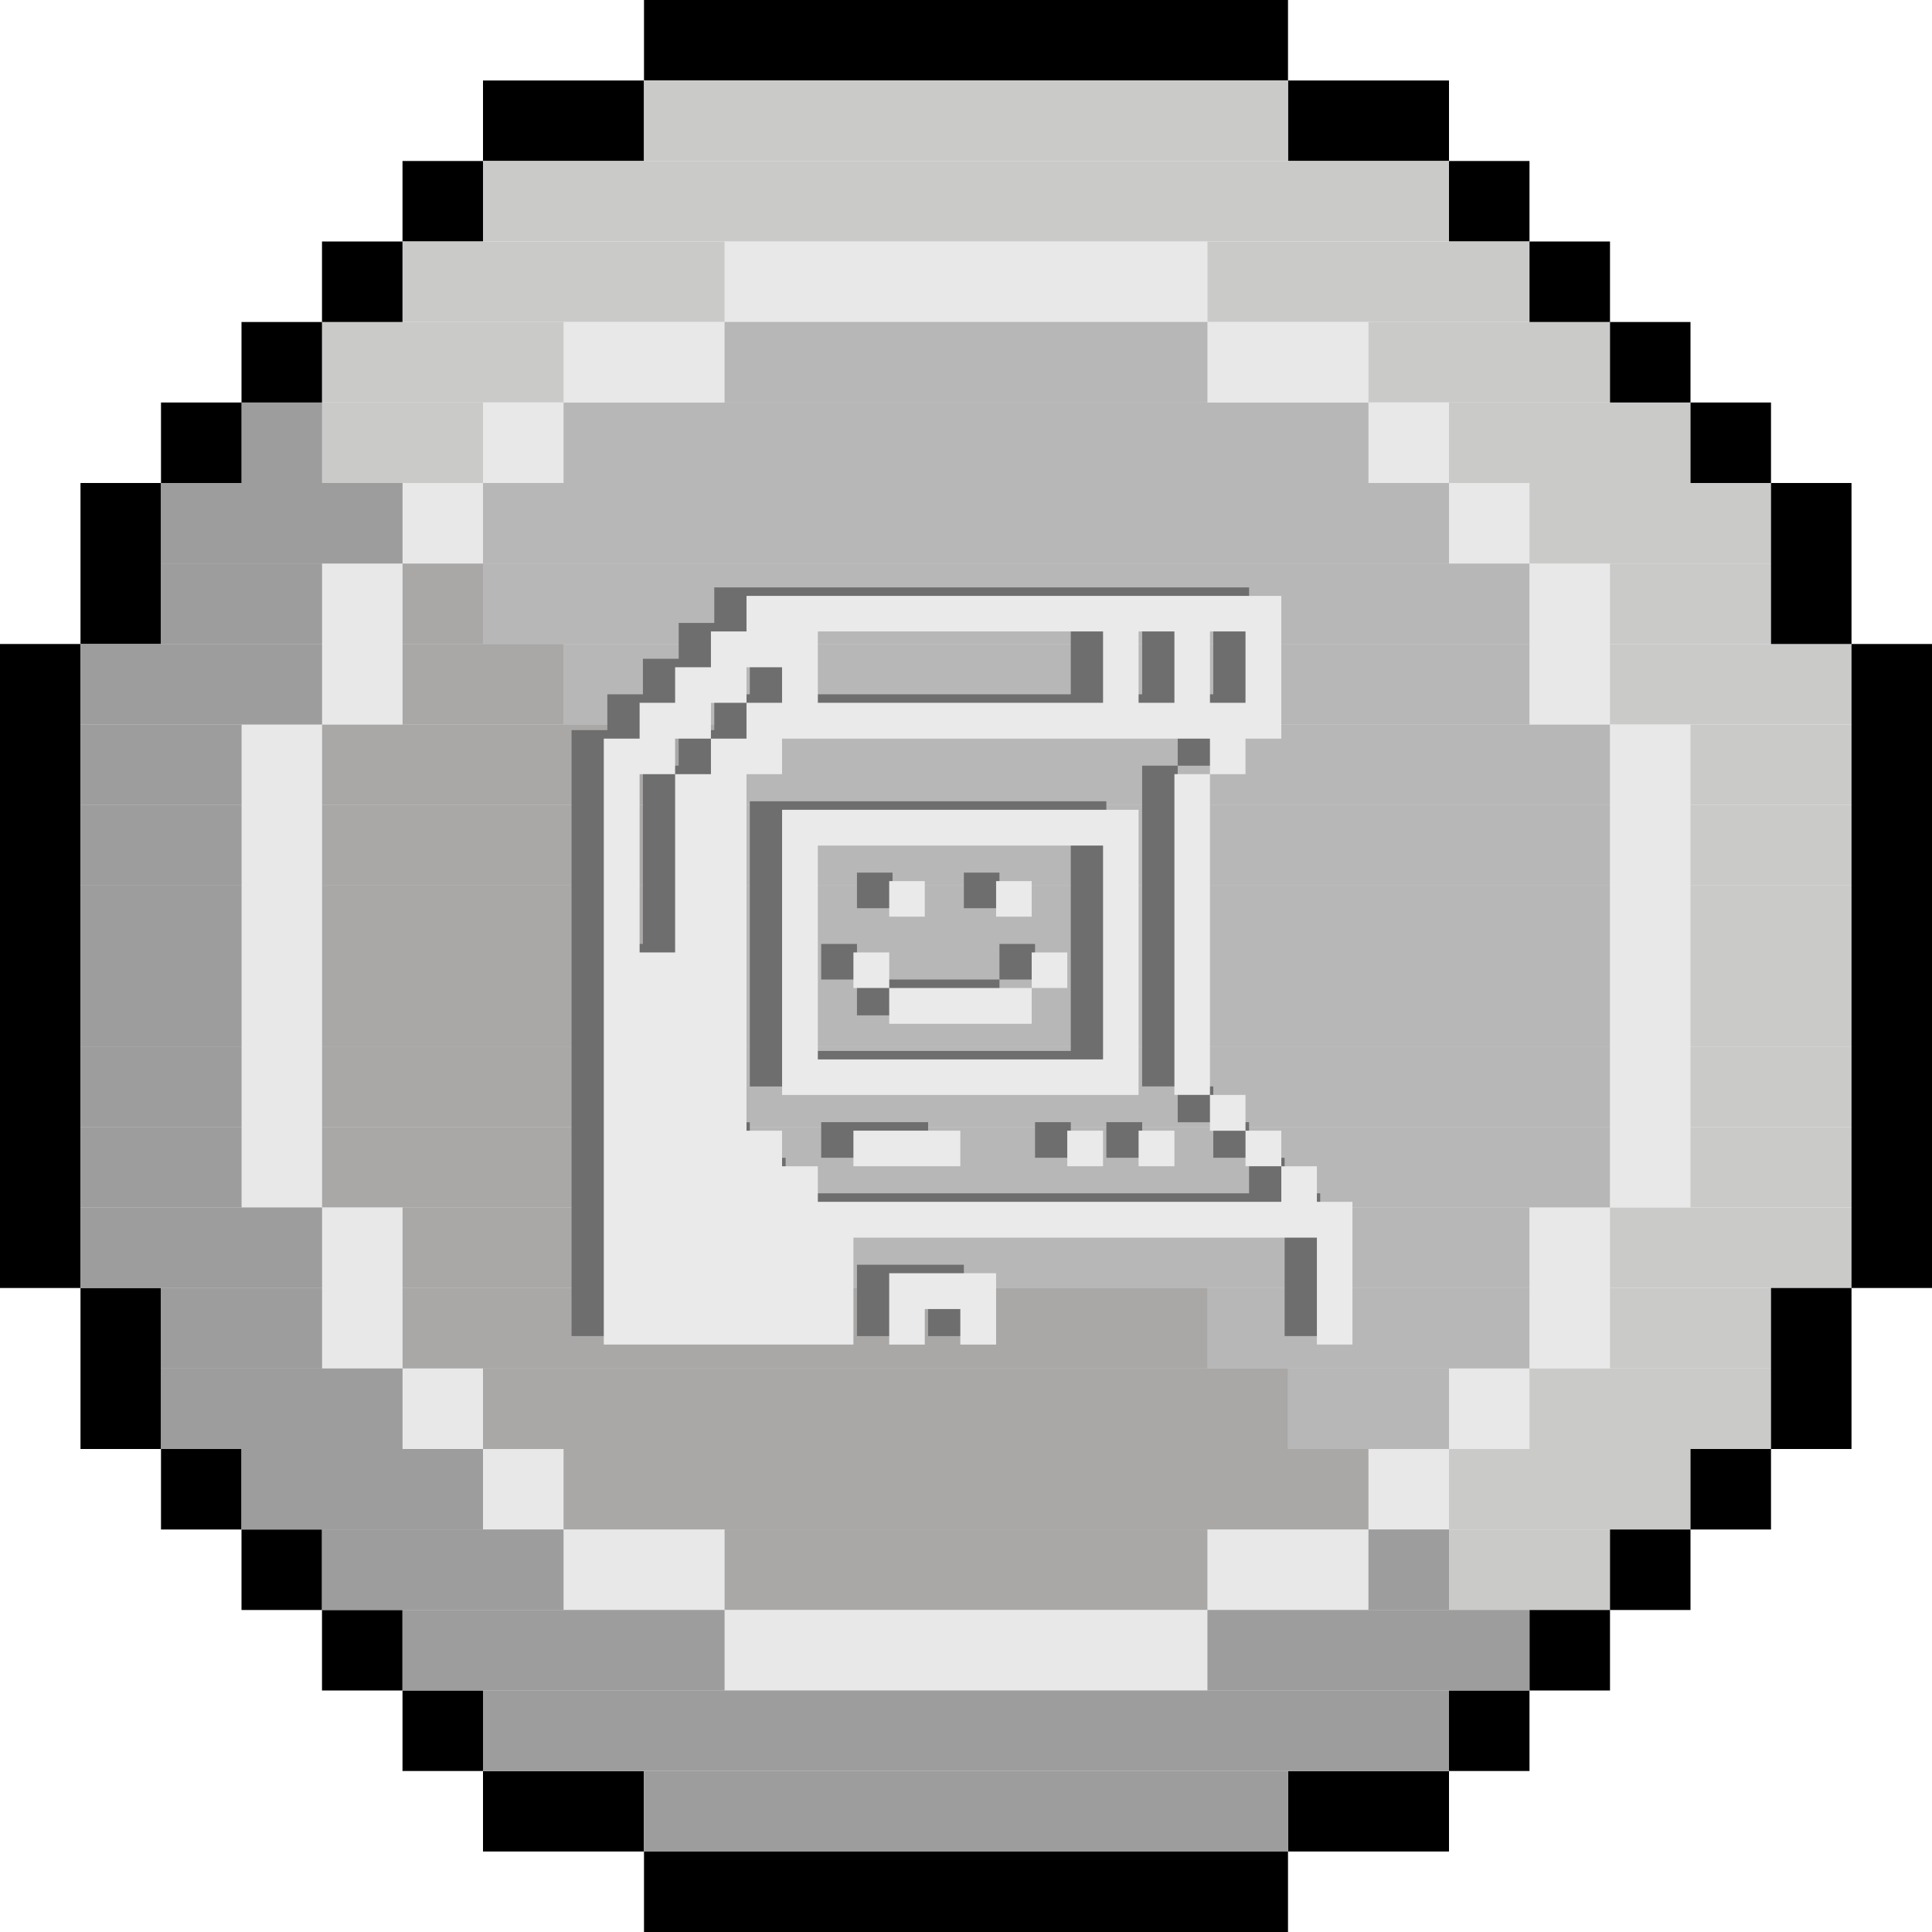<svg width="48" height="48" viewBox="0 0 48 48" fill="none" xmlns="http://www.w3.org/2000/svg">
<g clip-path="url(#clip0_12361_59889)">
<rect width="4" height="2" transform="matrix(-1 0 0 1 16 2)" fill="black"/>
<rect x="32" y="2" width="4" height="2" fill="black"/>
<rect x="16" y="46" width="4" height="2" transform="rotate(180 16 46)" fill="black"/>
<rect width="4" height="2" transform="matrix(1 0 0 -1 32 46)" fill="black"/>
<rect width="2" height="2" transform="matrix(-1 0 0 1 12 4)" fill="black"/>
<rect x="36" y="4" width="2" height="2" fill="black"/>
<rect width="16" height="2" transform="matrix(-1 0 0 1 32 0)" fill="black"/>
<rect width="16" height="2" transform="matrix(-1 0 0 1 32 2)" fill="#CACAC9"/>
<rect x="32" y="46" width="16" height="2" transform="rotate(180 32 46)" fill="#9D9D9D"/>
<rect width="24" height="2" transform="matrix(-1 0 0 1 36 4)" fill="#CACAC9"/>
<rect x="36" y="44" width="24" height="2" transform="rotate(180 36 44)" fill="#CACAC9"/>
<rect width="28" height="2" transform="matrix(-1 0 0 1 38 6)" fill="#CACAC9"/>
<rect x="38" y="42" width="28" height="2" transform="rotate(180 38 42)" fill="#CACAC9"/>
<rect width="32" height="2" transform="matrix(-1 0 0 1 40 8)" fill="#CACAC9"/>
<rect x="40" y="40" width="32" height="2" transform="rotate(180 40 40)" fill="#CACAC9"/>
<rect width="36" height="2" transform="matrix(-1 0 0 1 42 10)" fill="#CACAC9"/>
<rect width="2" height="2" transform="matrix(-1 0 0 1 8 10)" fill="#9D9D9D"/>
<rect x="42" y="38" width="36" height="2" transform="rotate(180 42 38)" fill="#CACAC9"/>
<rect width="40" height="2" transform="matrix(-1 0 0 1 44 12)" fill="#CACAC9"/>
<rect x="44" y="36" width="40" height="2" transform="rotate(180 44 36)" fill="#CACAC9"/>
<rect width="40" height="2" transform="matrix(-1 0 0 1 44 14)" fill="#CACAC9"/>
<rect x="44" y="34" width="40" height="2" transform="rotate(180 44 34)" fill="#CACAC9"/>
<rect x="46" y="32" width="44" height="2" transform="rotate(180 46 32)" fill="#CACAC9"/>
<rect x="46" y="30" width="44" height="2" transform="rotate(180 46 30)" fill="#CACAC9"/>
<rect x="46" y="28" width="44" height="2" transform="rotate(180 46 28)" fill="#CACAC9"/>
<rect x="46" y="26" width="44" height="2" transform="rotate(180 46 26)" fill="#CACAC9"/>
<rect x="46" y="24" width="44" height="2" transform="rotate(180 46 24)" fill="#CACAC9"/>
<rect x="46" y="22" width="44" height="2" transform="rotate(180 46 22)" fill="#CACAC9"/>
<rect x="46" y="20" width="44" height="2" transform="rotate(180 46 20)" fill="#CACAC9"/>
<rect x="46" y="18" width="44" height="2" transform="rotate(180 46 18)" fill="#CACAC9"/>
<rect width="16" height="2" transform="matrix(-1 0 0 1 32 46)" fill="black"/>
<rect x="12" y="44" width="2" height="2" transform="rotate(180 12 44)" fill="black"/>
<rect width="2" height="2" transform="matrix(1 0 0 -1 36 44)" fill="black"/>
<rect width="2" height="2" transform="matrix(-1 0 0 1 10 6)" fill="black"/>
<rect x="38" y="6" width="2" height="2" fill="black"/>
<rect x="10" y="42" width="2" height="2" transform="rotate(180 10 42)" fill="black"/>
<rect width="2" height="2" transform="matrix(1 0 0 -1 38 42)" fill="black"/>
<rect width="2" height="2" transform="matrix(-1 0 0 1 8 8)" fill="black"/>
<rect x="40" y="8" width="2" height="2" fill="black"/>
<rect x="8" y="40" width="2" height="2" transform="rotate(180 8 40)" fill="black"/>
<rect width="2" height="2" transform="matrix(1 0 0 -1 40 40)" fill="black"/>
<rect width="2" height="2" transform="matrix(-1 0 0 1 6 10)" fill="black"/>
<rect x="42" y="10" width="2" height="2" fill="black"/>
<rect x="6" y="38" width="2" height="2" transform="rotate(180 6 38)" fill="black"/>
<rect width="2" height="2" transform="matrix(1 0 0 -1 42 38)" fill="black"/>
<rect width="2" height="16" transform="matrix(-1 0 0 1 2 16)" fill="black"/>
<rect x="46" y="16" width="2" height="16" fill="black"/>
<rect width="2" height="4" transform="matrix(-1 0 0 1 4 12)" fill="black"/>
<rect x="44" y="12" width="2" height="4" fill="black"/>
<rect x="4" y="36" width="2" height="4" transform="rotate(180 4 36)" fill="black"/>
<rect width="2" height="4" transform="matrix(1 0 0 -1 44 36)" fill="black"/>
<rect width="12" height="2" transform="matrix(-1 0 0 1 30 6)" fill="#E8E8E8"/>
<rect width="12" height="2" transform="matrix(-1 0 0 1 30 8)" fill="#B7B7B7"/>
<rect width="20" height="2" transform="matrix(-1 0 0 1 34 10)" fill="#B7B7B7"/>
<rect width="24" height="2" transform="matrix(-1 0 0 1 36 12)" fill="#B7B7B7"/>
<rect width="26" height="2" transform="matrix(-1 0 0 1 38 14)" fill="#B7B7B7"/>
<rect width="24" height="2" transform="matrix(-1 0 0 1 38 16)" fill="#B7B7B7"/>
<rect width="22" height="2" transform="matrix(-1 0 0 1 40 18)" fill="#B7B7B7"/>
<rect width="22" height="2" transform="matrix(-1 0 0 1 40 20)" fill="#B7B7B7"/>
<rect width="22" height="2" transform="matrix(-1 0 0 1 40 22)" fill="#B7B7B7"/>
<rect width="22" height="2" transform="matrix(-1 0 0 1 40 24)" fill="#B7B7B7"/>
<rect width="22" height="2" transform="matrix(-1 0 0 1 40 26)" fill="#B7B7B7"/>
<rect width="22" height="2" transform="matrix(-1 0 0 1 40 28)" fill="#B7B7B7"/>
<rect width="20" height="2" transform="matrix(-1 0 0 1 38 30)" fill="#B7B7B7"/>
<rect width="8" height="2" transform="matrix(-1 0 0 1 38 32)" fill="#B7B7B7"/>
<rect width="4" height="2" transform="matrix(-1 0 0 1 36 34)" fill="#B7B7B7"/>
<rect x="10" y="14" width="2" height="2" fill="#AAA8A7"/>
<rect x="10" y="16" width="4" height="2" fill="#AAA8A7"/>
<rect x="8" y="18" width="10" height="2" fill="#AAA8A7"/>
<rect x="8" y="20" width="10" height="2" fill="#AAA8A7"/>
<rect x="8" y="22" width="10" height="2" fill="#AAA8A7"/>
<rect x="8" y="24" width="10" height="2" fill="#AAA8A7"/>
<rect x="8" y="26" width="10" height="2" fill="#AAA8A7"/>
<rect x="8" y="28" width="10" height="2" fill="#AAA8A7"/>
<rect x="10" y="30" width="8" height="2" fill="#AAA8A7"/>
<rect x="10" y="32" width="20" height="2" fill="#AAA8A7"/>
<rect x="12" y="34" width="20" height="2" fill="#AAA8A7"/>
<rect x="14" y="36" width="20" height="2" fill="#AAA8A7"/>
<rect x="18" y="38" width="12" height="2" fill="#AAA8A7"/>
<rect x="30" y="42" width="12" height="2" transform="rotate(180 30 42)" fill="#E8E8E8"/>
<rect width="4" height="2" transform="matrix(-1 0 0 1 18 8)" fill="#E8E8E8"/>
<rect x="18" y="40" width="4" height="2" transform="rotate(180 18 40)" fill="#E8E8E8"/>
<rect x="30" y="8" width="4" height="2" fill="#E8E8E8"/>
<rect width="4" height="2" transform="matrix(1 0 0 -1 30 40)" fill="#E8E8E8"/>
<rect width="2" height="2" transform="matrix(-1 0 0 1 14 10)" fill="#E8E8E8"/>
<rect x="14" y="38" width="2" height="2" transform="rotate(180 14 38)" fill="#E8E8E8"/>
<rect x="34" y="10" width="2" height="2" fill="#E8E8E8"/>
<rect width="2" height="2" transform="matrix(1 0 0 -1 34 38)" fill="#E8E8E8"/>
<rect width="2" height="2" transform="matrix(-1 0 0 1 12 12)" fill="#E8E8E8"/>
<rect x="12" y="36" width="2" height="2" transform="rotate(180 12 36)" fill="#E8E8E8"/>
<rect x="36" y="12" width="2" height="2" fill="#E8E8E8"/>
<rect width="2" height="2" transform="matrix(1 0 0 -1 36 36)" fill="#E8E8E8"/>
<rect width="2" height="4" transform="matrix(-1 0 0 1 10 14)" fill="#E8E8E8"/>
<rect x="10" y="34" width="2" height="4" transform="rotate(180 10 34)" fill="#E8E8E8"/>
<rect x="38" y="14" width="2" height="4" fill="#E8E8E8"/>
<rect width="2" height="4" transform="matrix(1 0 0 -1 38 34)" fill="#E8E8E8"/>
<rect width="2" height="12" transform="matrix(-1 0 0 1 8 18)" fill="#E8E8E8"/>
<rect width="2" height="12" transform="matrix(-1 0 0 1 42 18)" fill="#E8E8E8"/>
<path d="M21.291 33.195H22.175V32.312H23.059V33.195H23.947V31.422H21.291V33.195ZM17.746 15.477H16.862V16.367H15.973V17.25H15.089V18.14H14.2V33.194H20.402V30.538H31.916V33.194H32.8V29.648H31.916V28.765H31.033V29.648H19.519V28.765H18.629V27.882H17.746V19.023H18.629V18.14H29.26V19.023H30.144V18.14H31.033V14.594H17.746V15.477ZM29.26 27.882H30.144V28.764H31.033V27.88H30.144V26.992H29.26V27.882ZM27.487 28.764H28.377V27.88H27.487V28.764ZM25.715 28.764H26.604V27.88H25.715V28.764ZM20.402 28.764H23.059V27.88H20.402V28.764ZM18.629 26.993H27.487V19.908H18.629V26.993ZM28.376 26.991H29.26V19.023H28.376V26.991ZM26.604 26.11H19.519V20.798H26.604V26.11ZM21.291 25.226H24.831V24.336H21.291V25.226ZM24.831 24.336H25.715V23.452H24.831V24.336ZM20.402 24.336H21.291V23.452H20.402V24.336ZM15.973 23.452H15.089V19.023H15.973V23.452ZM23.947 22.564H24.831V21.68H23.947V22.564ZM21.291 22.564H22.175V21.68H21.291V22.564ZM16.862 19.023H15.973V18.14H16.862V19.023ZM17.746 18.14H16.862V17.25H17.746V18.14ZM30.144 17.25H29.26V15.477H30.144V17.25ZM28.377 17.25H27.487V15.477H28.377V17.25ZM26.604 17.25H19.519V15.477H26.604V17.25ZM18.629 17.25H17.746V16.367H18.629V17.25Z" fill="#6E6E6E"/>
<path d="M22.092 33.406H22.976V32.523H23.859V33.406H24.748V31.633H22.092V33.406ZM18.547 15.688H17.663V16.578H16.773V17.461H15.891V18.351H15.001V33.405H21.203V30.749H32.718V33.405H33.601V29.859H32.718V28.976H31.834V29.859H20.319V28.976H19.43V28.092H18.547V19.234H19.43V18.351H30.061V19.234H30.944V18.351H31.834V14.805H18.547V15.688ZM30.061 28.093H30.944V28.975H31.834V28.091H30.944V27.203H30.061V28.093ZM28.288 28.975H29.178V28.091H28.288V28.975ZM26.516 28.975H27.404V28.091H26.516V28.975ZM21.203 28.975H23.859V28.091H21.203V28.975ZM19.431 27.204H28.288V20.119H19.431V27.204ZM29.178 27.202H30.061V19.233H29.178V27.202ZM27.405 26.321H20.319V21.008H27.405V26.321ZM22.092 25.436H25.632V24.547H22.092V25.436ZM25.632 24.546H26.516V23.663H25.632V24.546ZM21.203 24.546H22.093V23.663H21.203V24.546ZM16.773 23.663H15.891V19.234H16.773V23.663ZM24.748 22.774H25.632V21.891H24.748V22.774ZM22.092 22.774H22.976V21.891H22.092V22.774ZM17.663 19.234H16.773V18.351H17.663V19.234ZM18.547 18.351H17.663V17.461H18.547V18.351ZM30.944 17.461H30.061V15.688H30.944V17.461ZM29.178 17.461H28.288V15.688H29.178V17.461ZM27.405 17.461H20.319V15.688H27.405V17.461ZM19.43 17.461H18.547V16.578H19.43V17.461Z" fill="#EAEAEA"/>
<rect width="6" height="2" transform="matrix(-1 0 0 1 10 12)" fill="#9D9D9D"/>
<rect width="4" height="2" transform="matrix(-1 0 0 1 8 14)" fill="#9D9D9D"/>
<rect width="6" height="2" transform="matrix(-1 0 0 1 8 16)" fill="#9D9D9D"/>
<rect width="4" height="2" transform="matrix(-1 0 0 1 6 18)" fill="#9D9D9D"/>
<rect width="4" height="2" transform="matrix(-1 0 0 1 6 20)" fill="#9D9D9D"/>
<rect width="4" height="2" transform="matrix(-1 0 0 1 6 22)" fill="#9D9D9D"/>
<rect width="4" height="2" transform="matrix(-1 0 0 1 6 24)" fill="#9D9D9D"/>
<rect width="4" height="2" transform="matrix(-1 0 0 1 6 26)" fill="#9D9D9D"/>
<rect width="4" height="2" transform="matrix(-1 0 0 1 6 28)" fill="#9D9D9D"/>
<rect width="6" height="2" transform="matrix(-1 0 0 1 8 30)" fill="#9D9D9D"/>
<rect width="4" height="2" transform="matrix(-1 0 0 1 8 32)" fill="#9D9D9D"/>
<rect width="6" height="2" transform="matrix(-1 0 0 1 10 34)" fill="#9D9D9D"/>
<rect width="6" height="2" transform="matrix(-1 0 0 1 12 36)" fill="#9D9D9D"/>
<rect width="6" height="2" transform="matrix(-1 0 0 1 14 38)" fill="#9D9D9D"/>
<rect width="8" height="2" transform="matrix(-1 0 0 1 18 40)" fill="#9D9D9D"/>
<rect width="8" height="2" transform="matrix(-1 0 0 1 38 40)" fill="#9D9D9D"/>
<rect width="2" height="2" transform="matrix(-1 0 0 1 36 38)" fill="#9D9D9D"/>
<rect width="24" height="2" transform="matrix(-1 0 0 1 36 42)" fill="#9D9D9D"/>
</g>
<defs>
<clipPath id="clip0_12361_59889">
<rect width="48" height="48" fill="white"/>
</clipPath>
</defs>
</svg>
